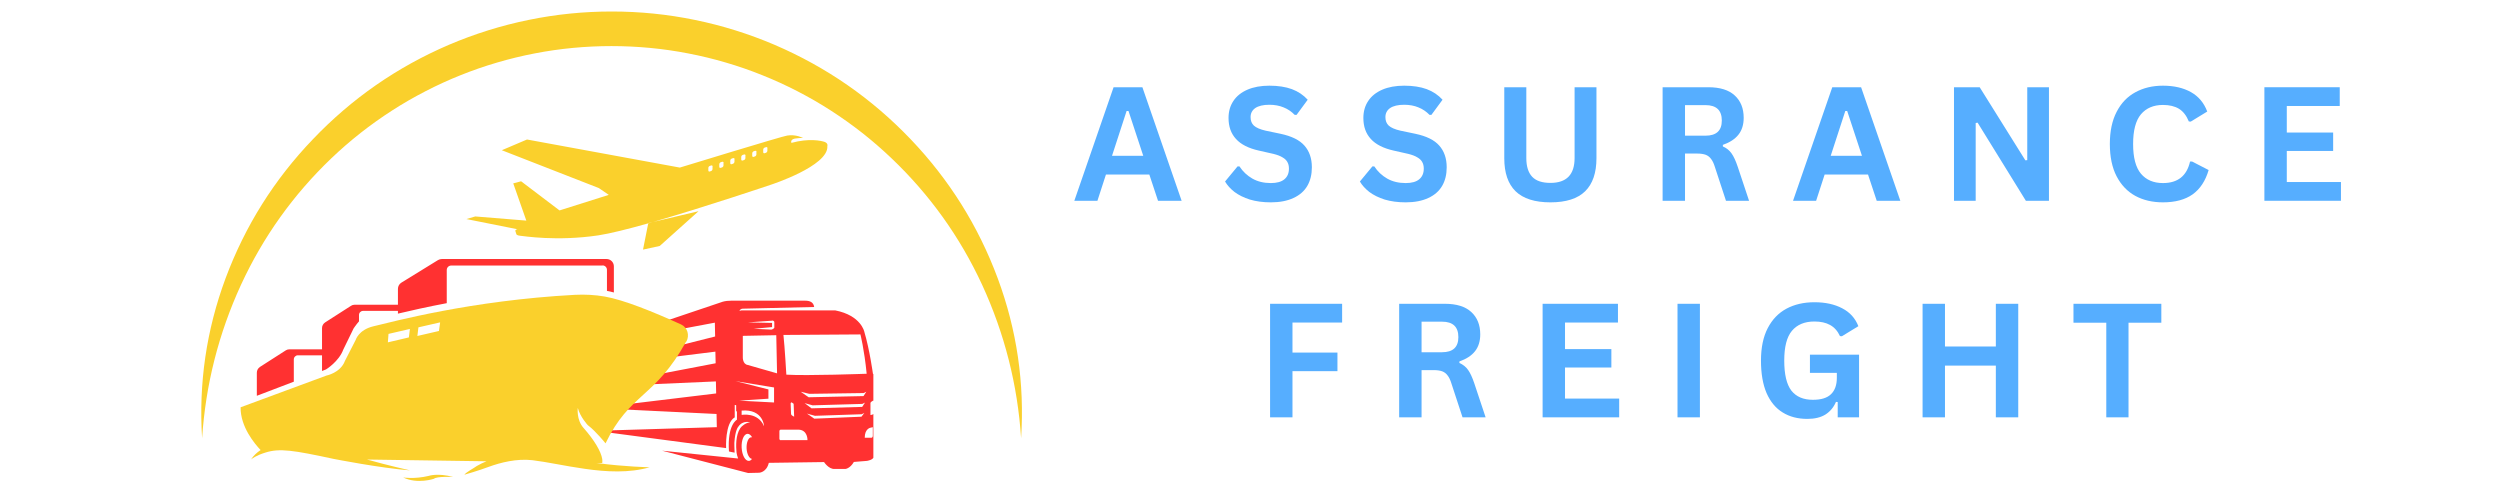 <svg xmlns="http://www.w3.org/2000/svg" xmlns:xlink="http://www.w3.org/1999/xlink" width="300" zoomAndPan="magnify" viewBox="0 0 224.88 45" height="60" preserveAspectRatio="xMidYMid meet" version="1.0"><defs><g/><clipPath id="ce350b87c1"><path d="M 18 1 L 92 1 L 92 39.742 L 18 39.742 Z M 18 1 " clip-rule="nonzero"/></clipPath><clipPath id="b1d22398c0"><path d="M 23 23 L 78.543 23 L 78.543 43 L 23 43 Z M 23 23 " clip-rule="nonzero"/></clipPath><clipPath id="84d04be994"><path d="M 21.57 12.039 L 75 12.039 L 75 43.523 L 21.57 43.523 Z M 21.57 12.039 " clip-rule="nonzero"/></clipPath></defs><g clip-path="url(#ce350b87c1)"><path fill="#fad02c" d="M 18.129 39.441 C 17.812 34.496 18.516 29.703 20.238 25.055 C 21.996 20.34 24.613 16.168 28.098 12.535 C 31.598 8.867 35.676 6.035 40.336 4.035 C 42.652 3.047 45.047 2.297 47.516 1.793 C 49.984 1.285 52.477 1.035 54.996 1.035 C 57.516 1.035 60.012 1.285 62.477 1.793 C 64.945 2.297 67.34 3.047 69.656 4.035 C 74.316 6.035 78.402 8.867 81.902 12.535 C 85.375 16.172 87.988 20.344 89.738 25.055 C 91.461 29.703 92.16 34.496 91.84 39.441 C 91.52 34.625 90.352 30.023 88.332 25.633 C 86.336 21.32 83.617 17.523 80.172 14.242 C 79.332 13.441 78.457 12.684 77.547 11.965 C 76.637 11.25 75.691 10.578 74.715 9.949 C 73.742 9.32 72.738 8.742 71.707 8.211 C 70.676 7.68 69.621 7.195 68.543 6.766 C 67.469 6.332 66.371 5.953 65.262 5.629 C 64.148 5.301 63.02 5.027 61.883 4.809 C 60.742 4.586 59.598 4.422 58.441 4.312 C 57.285 4.203 56.129 4.148 54.969 4.148 C 53.809 4.148 52.652 4.203 51.496 4.312 C 50.344 4.422 49.195 4.586 48.055 4.809 C 46.918 5.027 45.793 5.301 44.68 5.629 C 43.566 5.953 42.473 6.332 41.395 6.766 C 40.316 7.195 39.262 7.68 38.234 8.211 C 37.203 8.742 36.199 9.32 35.223 9.949 C 34.246 10.578 33.305 11.25 32.391 11.965 C 31.48 12.684 30.605 13.441 29.766 14.242 C 26.332 17.527 23.621 21.32 21.629 25.633 C 19.613 30.023 18.445 34.625 18.129 39.441 Z M 18.129 39.441 " fill-opacity="1" fill-rule="nonzero"/></g><g clip-path="url(#b1d22398c0)"><path fill="#ff3131" d="M 78.895 35.883 C 78.895 35.883 78.82 35.73 78.703 35.574 L 78.703 33.941 C 78.703 33.941 78.645 33.73 78.504 33.637 C 78.504 33.637 78.211 31.484 77.73 29.863 C 77.73 29.863 77.445 28.391 75.105 27.934 L 66.723 27.934 C 66.723 27.934 66.605 27.934 66.488 27.98 C 66.535 27.863 66.652 27.781 66.781 27.781 L 73.215 27.629 C 73.156 27.203 72.836 27.062 72.414 27.062 L 65.746 27.062 C 65.488 27.062 65.23 27.086 64.984 27.156 L 53.215 31.121 L 64.277 29.039 L 64.301 30.285 L 53.531 32.988 L 64.324 31.648 L 64.348 32.695 L 53.285 34.812 L 64.371 34.328 L 64.395 35.41 L 53.484 36.727 L 64.43 37.258 L 64.453 38.445 L 53.555 38.773 L 65.289 40.328 C 65.289 40.328 65.172 38.07 66.066 37.562 C 66.066 37.293 66.066 36.906 66.066 36.445 C 66.102 36.457 66.148 36.469 66.195 36.469 L 66.195 36.953 C 66.195 36.953 66.195 37.023 66.266 37.047 L 66.266 37.773 C 66.266 37.773 65.383 38.199 65.547 40.633 C 65.547 40.633 65.898 40.715 66.055 40.738 C 66.031 40.375 66.031 39.867 66.031 39.867 C 66.102 38.691 66.383 38.41 66.383 38.41 C 66.793 37.785 67.453 38.012 67.453 38.012 C 67.062 38.035 66.688 38.352 66.57 38.527 C 66.137 39.176 66.172 40.172 66.23 40.738 C 66.242 40.867 66.301 41.066 66.371 41.266 C 66.371 41.266 59.527 40.562 59.527 40.562 L 67.266 42.57 L 68.227 42.547 L 68.25 42.547 C 68.25 42.547 68.922 42.535 69.133 41.656 L 74.105 41.586 C 74.105 41.586 74.508 42.219 75.035 42.207 L 76.023 42.207 C 76.023 42.207 76.445 42.172 76.789 41.574 L 77.953 41.48 C 77.953 41.48 78.562 41.418 78.609 41.043 L 78.609 37.516 C 78.621 37.516 78.871 37.551 78.871 37.164 C 78.871 37.129 78.871 35.895 78.871 35.895 Z M 77.375 30.086 C 77.375 30.086 77.719 31.414 77.941 33.637 C 77.941 33.637 72.555 33.836 70.711 33.719 C 70.711 33.719 70.566 31.215 70.449 30.145 L 77.375 30.098 Z M 77.656 35.648 L 72.719 35.754 L 72.004 35.258 L 72.777 35.445 L 77.672 35.375 L 77.906 35.258 Z M 77.789 36.234 L 77.539 36.621 L 72.977 36.75 L 72.355 36.281 L 73.074 36.48 L 77.551 36.352 Z M 71.414 37.504 L 71.227 37.398 C 71.168 37.363 71.133 37.305 71.133 37.246 L 71.098 36.316 C 71.098 36.258 71.156 36.188 71.203 36.223 L 71.367 36.34 C 71.367 36.363 71.414 37.516 71.414 37.516 Z M 69.414 28.852 C 69.414 28.852 69.594 28.828 69.629 28.98 L 69.629 29.496 C 69.629 29.496 69.512 29.695 69.262 29.66 L 67.77 29.59 L 69.426 29.438 L 69.426 29.062 C 69.426 29.062 67.242 29.016 67.242 29.016 L 69.414 28.863 Z M 67.629 41.289 C 67.547 41.406 67.441 41.48 67.336 41.48 C 67.004 41.492 66.723 40.961 66.688 40.289 C 66.652 39.621 66.887 39.055 67.219 39.043 C 67.371 39.043 67.512 39.152 67.629 39.352 C 67.605 39.352 67.582 39.352 67.559 39.352 C 67.301 39.363 67.109 39.809 67.133 40.352 C 67.156 40.867 67.383 41.289 67.629 41.301 Z M 68.699 38.352 C 68.156 37.07 66.688 37.34 66.688 37.34 L 66.688 36.953 C 68.652 36.785 68.723 38.41 68.699 38.352 Z M 66.465 36.059 L 69.098 35.883 L 69.098 35.047 C 69.098 35.047 66.148 34.305 66.148 34.305 L 69.605 34.871 L 69.605 36.223 C 69.605 36.223 66.453 36.059 66.453 36.059 Z M 67.242 32.848 C 66.77 32.777 66.793 32.156 66.793 32.156 L 66.793 30.227 C 66.793 30.227 69.805 30.168 69.805 30.168 L 69.875 33.602 Z M 70.215 39.621 C 70.145 39.621 70.086 39.562 70.086 39.492 L 70.086 38.797 C 70.086 38.727 70.145 38.668 70.215 38.668 L 71.812 38.668 C 72.648 38.703 72.613 39.609 72.613 39.609 L 70.215 39.609 Z M 77.457 37.504 L 73.227 37.68 L 72.566 37.223 L 73.285 37.422 L 77.492 37.281 L 77.73 37.164 L 77.469 37.504 Z M 78.469 39.293 C 78.469 39.352 78.422 39.398 78.363 39.398 L 77.766 39.398 C 77.766 38.562 78.293 38.492 78.293 38.492 L 78.492 38.445 L 78.492 39.281 Z M 78.598 37.176 C 78.598 37.176 78.586 37.328 78.281 37.352 L 78.281 36.293 C 78.281 36.246 78.305 36.188 78.352 36.164 L 78.492 36.07 C 78.539 36.047 78.598 36.07 78.598 36.129 Z M 54.176 23.898 L 40.551 23.898 C 40.324 23.898 40.148 24.078 40.148 24.301 L 40.148 27.285 C 38.387 27.617 36.895 27.957 35.754 28.227 L 35.754 27.98 L 32.613 27.98 C 32.414 27.98 32.25 28.145 32.25 28.344 L 32.25 28.922 C 32 29.203 31.766 29.555 31.766 29.555 L 30.836 31.461 C 30.438 32.543 29.285 33.246 29.285 33.246 L 28.922 33.391 L 28.922 31.977 L 26.746 31.977 C 26.547 31.977 26.383 32.145 26.383 32.344 L 26.383 34.352 L 23.055 35.621 L 23.055 33.543 C 23.055 33.332 23.16 33.141 23.336 33.023 L 25.664 31.531 C 25.758 31.473 25.863 31.438 25.98 31.438 L 28.922 31.438 L 28.922 29.531 C 28.922 29.32 29.027 29.133 29.203 29.016 L 31.531 27.523 C 31.625 27.461 31.73 27.426 31.848 27.426 L 35.754 27.426 L 35.754 25.992 C 35.754 25.77 35.871 25.559 36.059 25.441 L 39.363 23.406 C 39.469 23.348 39.586 23.312 39.703 23.312 L 54.531 23.312 C 54.895 23.312 55.188 23.605 55.188 23.973 L 55.188 26.324 C 54.977 26.262 54.766 26.215 54.566 26.18 L 54.566 24.289 C 54.566 24.066 54.391 23.887 54.164 23.887 Z M 54.176 23.898 " fill-opacity="1" fill-rule="nonzero"/></g><g clip-path="url(#84d04be994)"><path fill="#fad02c" d="M 40.715 42.926 C 40.715 42.926 39.246 42.855 38.996 43.09 C 38.996 43.09 37.516 43.594 36.223 42.973 C 36.223 42.973 37.234 43.137 38.516 42.832 C 38.516 42.832 39.316 42.547 40.727 42.926 Z M 61.691 30.742 C 58.891 35.836 56.621 35.363 54.438 39.902 C 54.438 39.902 53.59 38.832 52.836 38.258 C 52.836 38.258 52.156 37.527 51.941 36.715 C 51.941 36.715 51.801 37.785 52.461 38.516 C 53.426 39.609 54.035 40.633 54.141 41.312 C 54.164 41.441 54.152 41.562 54.141 41.668 L 53.578 41.668 C 53.625 41.668 53.672 41.668 53.719 41.68 C 56.141 42.008 58.41 42.055 58.41 42.055 C 56.574 42.582 54.52 42.477 52.578 42.195 C 50.824 41.949 49.168 41.574 47.863 41.418 C 46.43 41.254 44.98 41.633 43.949 42.008 C 43.02 42.359 41.727 42.727 41.727 42.727 C 41.949 42.453 42.594 42.137 42.855 41.938 C 43.137 41.773 43.43 41.633 43.723 41.516 L 32.977 41.359 C 34.906 41.902 36.855 42.336 36.855 42.336 C 34.164 42.125 30.027 41.312 30.027 41.312 L 30.016 41.312 C 26.332 40.516 25.109 40.328 23.84 40.727 C 22.996 40.984 22.605 41.289 22.535 41.348 C 22.758 41.008 23.055 40.727 23.395 40.504 C 22.879 39.961 21.57 38.422 21.594 36.656 L 29.32 33.801 C 29.32 33.801 30.59 33.555 30.988 32.473 L 31.953 30.59 C 31.953 30.59 32.215 29.684 33.543 29.367 C 35.246 28.969 42.301 27.039 51.672 26.535 C 52.578 26.488 53.484 26.535 54.367 26.688 C 56.094 26.992 58.703 28.051 61.242 29.203 C 61.82 29.473 62.02 30.18 61.715 30.742 Z M 36.844 29.602 L 34.906 30.051 L 34.848 30.812 L 36.738 30.367 L 36.832 29.602 Z M 39.539 29.016 L 37.598 29.461 L 37.504 30.238 L 39.445 29.789 L 39.551 29.027 Z M 74.402 13.164 C 74.508 14.941 69.332 16.621 69.332 16.621 C 69.332 16.621 63.488 18.598 58.727 19.973 L 58.281 20.078 L 58.281 20.102 C 56.445 20.621 54.801 21.031 53.777 21.184 C 50.039 21.738 47.051 21.242 46.758 21.219 C 46.465 21.195 46.418 21.09 46.418 21.09 L 46.324 20.797 C 46.289 20.656 46.512 20.633 46.512 20.633 L 41.914 19.715 L 42.715 19.48 L 47.309 19.855 L 46.133 16.504 L 46.84 16.316 L 50.297 18.938 L 54.73 17.539 L 53.836 16.926 L 45.102 13.52 L 47.371 12.555 L 61.125 15.082 C 61.125 15.082 70.461 12.223 70.793 12.199 C 71.555 12.07 72.215 12.414 72.215 12.414 C 72.074 12.391 71.473 12.473 71.473 12.473 C 71.027 12.566 71.168 12.859 71.168 12.859 C 72.742 12.426 73.848 12.66 74.168 12.777 C 74.496 12.906 74.402 13.152 74.402 13.152 Z M 64.078 14.988 C 64.078 14.906 64.02 14.871 63.938 14.895 L 63.832 14.93 C 63.75 14.953 63.691 15.035 63.691 15.117 L 63.691 15.34 C 63.691 15.422 63.75 15.457 63.82 15.434 L 63.926 15.398 C 64.008 15.375 64.066 15.293 64.066 15.211 L 64.066 14.988 Z M 65.066 14.66 C 65.066 14.574 65.008 14.539 64.926 14.562 L 64.816 14.598 C 64.734 14.621 64.676 14.707 64.676 14.789 L 64.676 15.012 C 64.676 15.094 64.734 15.129 64.805 15.105 L 64.914 15.07 C 64.996 15.047 65.055 14.965 65.055 14.883 L 65.055 14.66 Z M 66.055 14.328 C 66.055 14.246 65.992 14.211 65.91 14.234 L 65.805 14.27 C 65.723 14.293 65.664 14.375 65.664 14.457 L 65.664 14.684 C 65.664 14.766 65.723 14.801 65.793 14.777 L 65.898 14.742 C 65.98 14.719 66.043 14.633 66.043 14.551 L 66.043 14.328 Z M 67.039 14 C 67.039 13.918 66.98 13.883 66.898 13.906 L 66.793 13.941 C 66.711 13.965 66.652 14.047 66.652 14.129 L 66.652 14.352 C 66.652 14.434 66.711 14.469 66.781 14.445 L 66.887 14.41 C 66.969 14.387 67.027 14.305 67.027 14.223 L 67.027 14 Z M 68.027 13.672 C 68.027 13.59 67.969 13.555 67.887 13.578 L 67.781 13.613 C 67.699 13.637 67.641 13.719 67.641 13.801 L 67.641 14.023 C 67.641 14.105 67.699 14.141 67.77 14.117 L 67.875 14.082 C 67.957 14.059 68.016 13.977 68.016 13.895 L 68.016 13.672 Z M 69.016 13.34 C 69.016 13.258 68.957 13.223 68.875 13.246 L 68.77 13.281 C 68.688 13.305 68.629 13.387 68.629 13.469 L 68.629 13.695 C 68.629 13.777 68.688 13.812 68.758 13.789 L 68.863 13.754 C 68.945 13.73 69.004 13.648 69.004 13.566 L 69.004 13.34 Z M 57.809 22.465 L 59.316 22.137 L 62.809 19.008 L 58.727 19.973 C 58.574 20.02 58.422 20.055 58.281 20.102 L 57.809 22.477 Z M 57.809 22.465 " fill-opacity="1" fill-rule="nonzero"/></g><g fill="#56aeff" fill-opacity="1"><g transform="translate(96.474, 18.07)"><g><path d="M 9.812 0 L 7.688 0 L 6.906 -2.359 L 3 -2.359 L 2.234 0 L 0.156 0 L 3.688 -10.219 L 6.281 -10.219 Z M 4.859 -8.078 L 3.547 -4.047 L 6.359 -4.047 L 5.031 -8.078 Z M 4.859 -8.078 "/></g></g></g><g fill="#56aeff" fill-opacity="1"><g transform="translate(109.789, 18.07)"><g><path d="M 4.531 0.141 C 3.82 0.141 3.191 0.055 2.641 -0.109 C 2.086 -0.285 1.625 -0.516 1.25 -0.797 C 0.883 -1.086 0.602 -1.398 0.406 -1.734 L 1.531 -3.094 L 1.703 -3.094 C 2.004 -2.633 2.391 -2.27 2.859 -2 C 3.336 -1.727 3.895 -1.594 4.531 -1.594 C 5.07 -1.594 5.477 -1.707 5.75 -1.938 C 6.02 -2.164 6.156 -2.484 6.156 -2.891 C 6.156 -3.129 6.109 -3.328 6.016 -3.484 C 5.93 -3.648 5.785 -3.789 5.578 -3.906 C 5.379 -4.031 5.109 -4.133 4.766 -4.219 L 3.453 -4.516 C 2.523 -4.723 1.836 -5.07 1.391 -5.562 C 0.941 -6.051 0.719 -6.68 0.719 -7.453 C 0.719 -8.035 0.863 -8.547 1.156 -8.984 C 1.445 -9.422 1.867 -9.758 2.422 -10 C 2.973 -10.238 3.629 -10.359 4.391 -10.359 C 5.18 -10.359 5.859 -10.254 6.422 -10.047 C 6.984 -9.836 7.457 -9.52 7.844 -9.094 L 6.844 -7.734 L 6.672 -7.734 C 6.379 -8.035 6.047 -8.258 5.672 -8.406 C 5.297 -8.562 4.867 -8.641 4.391 -8.641 C 3.836 -8.641 3.414 -8.539 3.125 -8.344 C 2.844 -8.145 2.703 -7.875 2.703 -7.531 C 2.703 -7.207 2.801 -6.953 3 -6.766 C 3.207 -6.578 3.555 -6.426 4.047 -6.312 L 5.391 -6.031 C 6.391 -5.82 7.109 -5.469 7.547 -4.969 C 7.992 -4.469 8.219 -3.816 8.219 -3.016 C 8.219 -2.367 8.082 -1.812 7.812 -1.344 C 7.539 -0.875 7.125 -0.508 6.562 -0.25 C 6.008 0.008 5.332 0.141 4.531 0.141 Z M 4.531 0.141 "/></g></g></g><g fill="#56aeff" fill-opacity="1"><g transform="translate(121.924, 18.07)"><g><path d="M 4.531 0.141 C 3.82 0.141 3.191 0.055 2.641 -0.109 C 2.086 -0.285 1.625 -0.516 1.25 -0.797 C 0.883 -1.086 0.602 -1.398 0.406 -1.734 L 1.531 -3.094 L 1.703 -3.094 C 2.004 -2.633 2.391 -2.27 2.859 -2 C 3.336 -1.727 3.895 -1.594 4.531 -1.594 C 5.07 -1.594 5.477 -1.707 5.75 -1.938 C 6.02 -2.164 6.156 -2.484 6.156 -2.891 C 6.156 -3.129 6.109 -3.328 6.016 -3.484 C 5.93 -3.648 5.785 -3.789 5.578 -3.906 C 5.379 -4.031 5.109 -4.133 4.766 -4.219 L 3.453 -4.516 C 2.523 -4.723 1.836 -5.07 1.391 -5.562 C 0.941 -6.051 0.719 -6.68 0.719 -7.453 C 0.719 -8.035 0.863 -8.547 1.156 -8.984 C 1.445 -9.422 1.867 -9.758 2.422 -10 C 2.973 -10.238 3.629 -10.359 4.391 -10.359 C 5.18 -10.359 5.859 -10.254 6.422 -10.047 C 6.984 -9.836 7.457 -9.52 7.844 -9.094 L 6.844 -7.734 L 6.672 -7.734 C 6.379 -8.035 6.047 -8.258 5.672 -8.406 C 5.297 -8.562 4.867 -8.641 4.391 -8.641 C 3.836 -8.641 3.414 -8.539 3.125 -8.344 C 2.844 -8.145 2.703 -7.875 2.703 -7.531 C 2.703 -7.207 2.801 -6.953 3 -6.766 C 3.207 -6.578 3.555 -6.426 4.047 -6.312 L 5.391 -6.031 C 6.391 -5.82 7.109 -5.469 7.547 -4.969 C 7.992 -4.469 8.219 -3.816 8.219 -3.016 C 8.219 -2.367 8.082 -1.812 7.812 -1.344 C 7.539 -0.875 7.125 -0.508 6.562 -0.25 C 6.008 0.008 5.332 0.141 4.531 0.141 Z M 4.531 0.141 "/></g></g></g><g fill="#56aeff" fill-opacity="1"><g transform="translate(134.059, 18.07)"><g><path d="M 5.422 0.141 C 4.016 0.141 2.969 -0.191 2.281 -0.859 C 1.602 -1.523 1.266 -2.516 1.266 -3.828 L 1.266 -10.219 L 3.25 -10.219 L 3.25 -3.844 C 3.25 -3.094 3.426 -2.531 3.781 -2.156 C 4.133 -1.789 4.68 -1.609 5.422 -1.609 C 6.867 -1.609 7.594 -2.352 7.594 -3.844 L 7.594 -10.219 L 9.562 -10.219 L 9.562 -3.828 C 9.562 -2.516 9.223 -1.523 8.547 -0.859 C 7.867 -0.191 6.828 0.141 5.422 0.141 Z M 5.422 0.141 "/></g></g></g><g fill="#56aeff" fill-opacity="1"><g transform="translate(148.247, 18.07)"><g><path d="M 1.328 0 L 1.328 -10.219 L 5.438 -10.219 C 6.488 -10.219 7.281 -9.973 7.812 -9.484 C 8.352 -8.992 8.625 -8.32 8.625 -7.469 C 8.625 -6.852 8.469 -6.348 8.156 -5.953 C 7.844 -5.555 7.375 -5.25 6.75 -5.031 L 6.75 -4.891 C 7.07 -4.754 7.332 -4.547 7.531 -4.266 C 7.727 -3.992 7.914 -3.586 8.094 -3.047 L 9.109 0 L 7.031 0 L 6.031 -3.047 C 5.938 -3.359 5.82 -3.598 5.688 -3.766 C 5.562 -3.941 5.398 -4.066 5.203 -4.141 C 5.004 -4.211 4.75 -4.25 4.438 -4.25 L 3.344 -4.25 L 3.344 0 Z M 5.188 -5.859 C 6.164 -5.859 6.656 -6.312 6.656 -7.219 C 6.656 -8.145 6.164 -8.609 5.188 -8.609 L 3.344 -8.609 L 3.344 -5.859 Z M 5.188 -5.859 "/></g></g></g><g fill="#56aeff" fill-opacity="1"><g transform="translate(161.157, 18.07)"><g><path d="M 9.812 0 L 7.688 0 L 6.906 -2.359 L 3 -2.359 L 2.234 0 L 0.156 0 L 3.688 -10.219 L 6.281 -10.219 Z M 4.859 -8.078 L 3.547 -4.047 L 6.359 -4.047 L 5.031 -8.078 Z M 4.859 -8.078 "/></g></g></g><g fill="#56aeff" fill-opacity="1"><g transform="translate(174.471, 18.07)"><g><path d="M 3.281 0 L 1.328 0 L 1.328 -10.219 L 3.641 -10.219 L 7.75 -3.641 L 7.922 -3.656 L 7.922 -10.219 L 9.875 -10.219 L 9.875 0 L 7.797 0 L 3.453 -7.031 L 3.281 -7 Z M 3.281 0 "/></g></g></g><g fill="#56aeff" fill-opacity="1"><g transform="translate(189.029, 18.07)"><g><path d="M 5.578 0.141 C 4.641 0.141 3.812 -0.051 3.094 -0.438 C 2.375 -0.832 1.812 -1.422 1.406 -2.203 C 1 -2.984 0.797 -3.953 0.797 -5.109 C 0.797 -6.254 1 -7.219 1.406 -8 C 1.812 -8.789 2.375 -9.379 3.094 -9.766 C 3.812 -10.16 4.641 -10.359 5.578 -10.359 C 6.566 -10.359 7.406 -10.164 8.094 -9.781 C 8.781 -9.395 9.27 -8.812 9.562 -8.031 L 8.078 -7.125 L 7.906 -7.141 C 7.688 -7.672 7.391 -8.051 7.016 -8.281 C 6.641 -8.508 6.16 -8.625 5.578 -8.625 C 4.734 -8.625 4.07 -8.344 3.594 -7.781 C 3.125 -7.219 2.891 -6.328 2.891 -5.109 C 2.891 -3.891 3.125 -3 3.594 -2.438 C 4.07 -1.875 4.734 -1.594 5.578 -1.594 C 6.91 -1.594 7.723 -2.238 8.016 -3.531 L 8.203 -3.531 L 9.688 -2.766 C 9.406 -1.797 8.926 -1.066 8.25 -0.578 C 7.57 -0.098 6.68 0.141 5.578 0.141 Z M 5.578 0.141 "/></g></g></g><g fill="#56aeff" fill-opacity="1"><g transform="translate(202.407, 18.07)"><g><path d="M 3.344 -4.484 L 3.344 -1.688 L 8.219 -1.688 L 8.219 0 L 1.328 0 L 1.328 -10.219 L 8.109 -10.219 L 8.109 -8.531 L 3.344 -8.531 L 3.344 -6.141 L 7.516 -6.141 L 7.516 -4.484 Z M 3.344 -4.484 "/></g></g></g><g fill="#56aeff" fill-opacity="1"><g transform="translate(112.919, 37.56)"><g><path d="M 7.812 -10.219 L 7.812 -8.531 L 3.344 -8.531 L 3.344 -5.828 L 7.391 -5.828 L 7.391 -4.156 L 3.344 -4.156 L 3.344 0 L 1.328 0 L 1.328 -10.219 Z M 7.812 -10.219 "/></g></g></g><g fill="#56aeff" fill-opacity="1"><g transform="translate(124.537, 37.56)"><g><path d="M 1.328 0 L 1.328 -10.219 L 5.438 -10.219 C 6.488 -10.219 7.281 -9.973 7.812 -9.484 C 8.352 -8.992 8.625 -8.32 8.625 -7.469 C 8.625 -6.852 8.469 -6.348 8.156 -5.953 C 7.844 -5.555 7.375 -5.25 6.75 -5.031 L 6.75 -4.891 C 7.07 -4.754 7.332 -4.547 7.531 -4.266 C 7.727 -3.992 7.914 -3.586 8.094 -3.047 L 9.109 0 L 7.031 0 L 6.031 -3.047 C 5.938 -3.359 5.82 -3.598 5.688 -3.766 C 5.562 -3.941 5.398 -4.066 5.203 -4.141 C 5.004 -4.211 4.75 -4.25 4.438 -4.25 L 3.344 -4.25 L 3.344 0 Z M 5.188 -5.859 C 6.164 -5.859 6.656 -6.312 6.656 -7.219 C 6.656 -8.145 6.164 -8.609 5.188 -8.609 L 3.344 -8.609 L 3.344 -5.859 Z M 5.188 -5.859 "/></g></g></g><g fill="#56aeff" fill-opacity="1"><g transform="translate(137.447, 37.56)"><g><path d="M 3.344 -4.484 L 3.344 -1.688 L 8.219 -1.688 L 8.219 0 L 1.328 0 L 1.328 -10.219 L 8.109 -10.219 L 8.109 -8.531 L 3.344 -8.531 L 3.344 -6.141 L 7.516 -6.141 L 7.516 -4.484 Z M 3.344 -4.484 "/></g></g></g><g fill="#56aeff" fill-opacity="1"><g transform="translate(149.588, 37.56)"><g><path d="M 3.344 0 L 1.328 0 L 1.328 -10.219 L 3.344 -10.219 Z M 3.344 0 "/></g></g></g><g fill="#56aeff" fill-opacity="1"><g transform="translate(157.631, 37.56)"><g><path d="M 4.969 0.141 C 4.113 0.141 3.375 -0.051 2.75 -0.438 C 2.125 -0.82 1.641 -1.406 1.297 -2.188 C 0.961 -2.977 0.797 -3.953 0.797 -5.109 C 0.797 -6.273 1 -7.25 1.406 -8.031 C 1.812 -8.812 2.375 -9.395 3.094 -9.781 C 3.812 -10.164 4.648 -10.359 5.609 -10.359 C 6.586 -10.359 7.422 -10.176 8.109 -9.812 C 8.797 -9.457 9.281 -8.922 9.562 -8.203 L 8.078 -7.297 L 7.906 -7.312 C 7.695 -7.77 7.398 -8.102 7.016 -8.312 C 6.641 -8.52 6.172 -8.625 5.609 -8.625 C 4.723 -8.625 4.047 -8.344 3.578 -7.781 C 3.117 -7.227 2.891 -6.336 2.891 -5.109 C 2.891 -3.867 3.102 -2.969 3.531 -2.406 C 3.969 -1.852 4.613 -1.578 5.469 -1.578 C 6.207 -1.578 6.75 -1.742 7.094 -2.078 C 7.445 -2.41 7.625 -2.906 7.625 -3.562 L 7.625 -4 L 5.203 -4 L 5.203 -5.641 L 9.625 -5.641 L 9.625 0 L 7.703 0 L 7.703 -1.375 L 7.547 -1.391 C 7.336 -0.898 7.02 -0.52 6.594 -0.25 C 6.176 0.008 5.633 0.141 4.969 0.141 Z M 4.969 0.141 "/></g></g></g><g fill="#56aeff" fill-opacity="1"><g transform="translate(171.644, 37.56)"><g><path d="M 7.922 -6.375 L 7.922 -10.219 L 9.938 -10.219 L 9.938 0 L 7.922 0 L 7.922 -4.656 L 3.344 -4.656 L 3.344 0 L 1.328 0 L 1.328 -10.219 L 3.344 -10.219 L 3.344 -6.375 Z M 7.922 -6.375 "/></g></g></g><g fill="#56aeff" fill-opacity="1"><g transform="translate(186.272, 37.56)"><g><path d="M 8.188 -10.219 L 8.188 -8.516 L 5.234 -8.516 L 5.234 0 L 3.234 0 L 3.234 -8.516 L 0.281 -8.516 L 0.281 -10.219 Z M 8.188 -10.219 "/></g></g></g></svg>